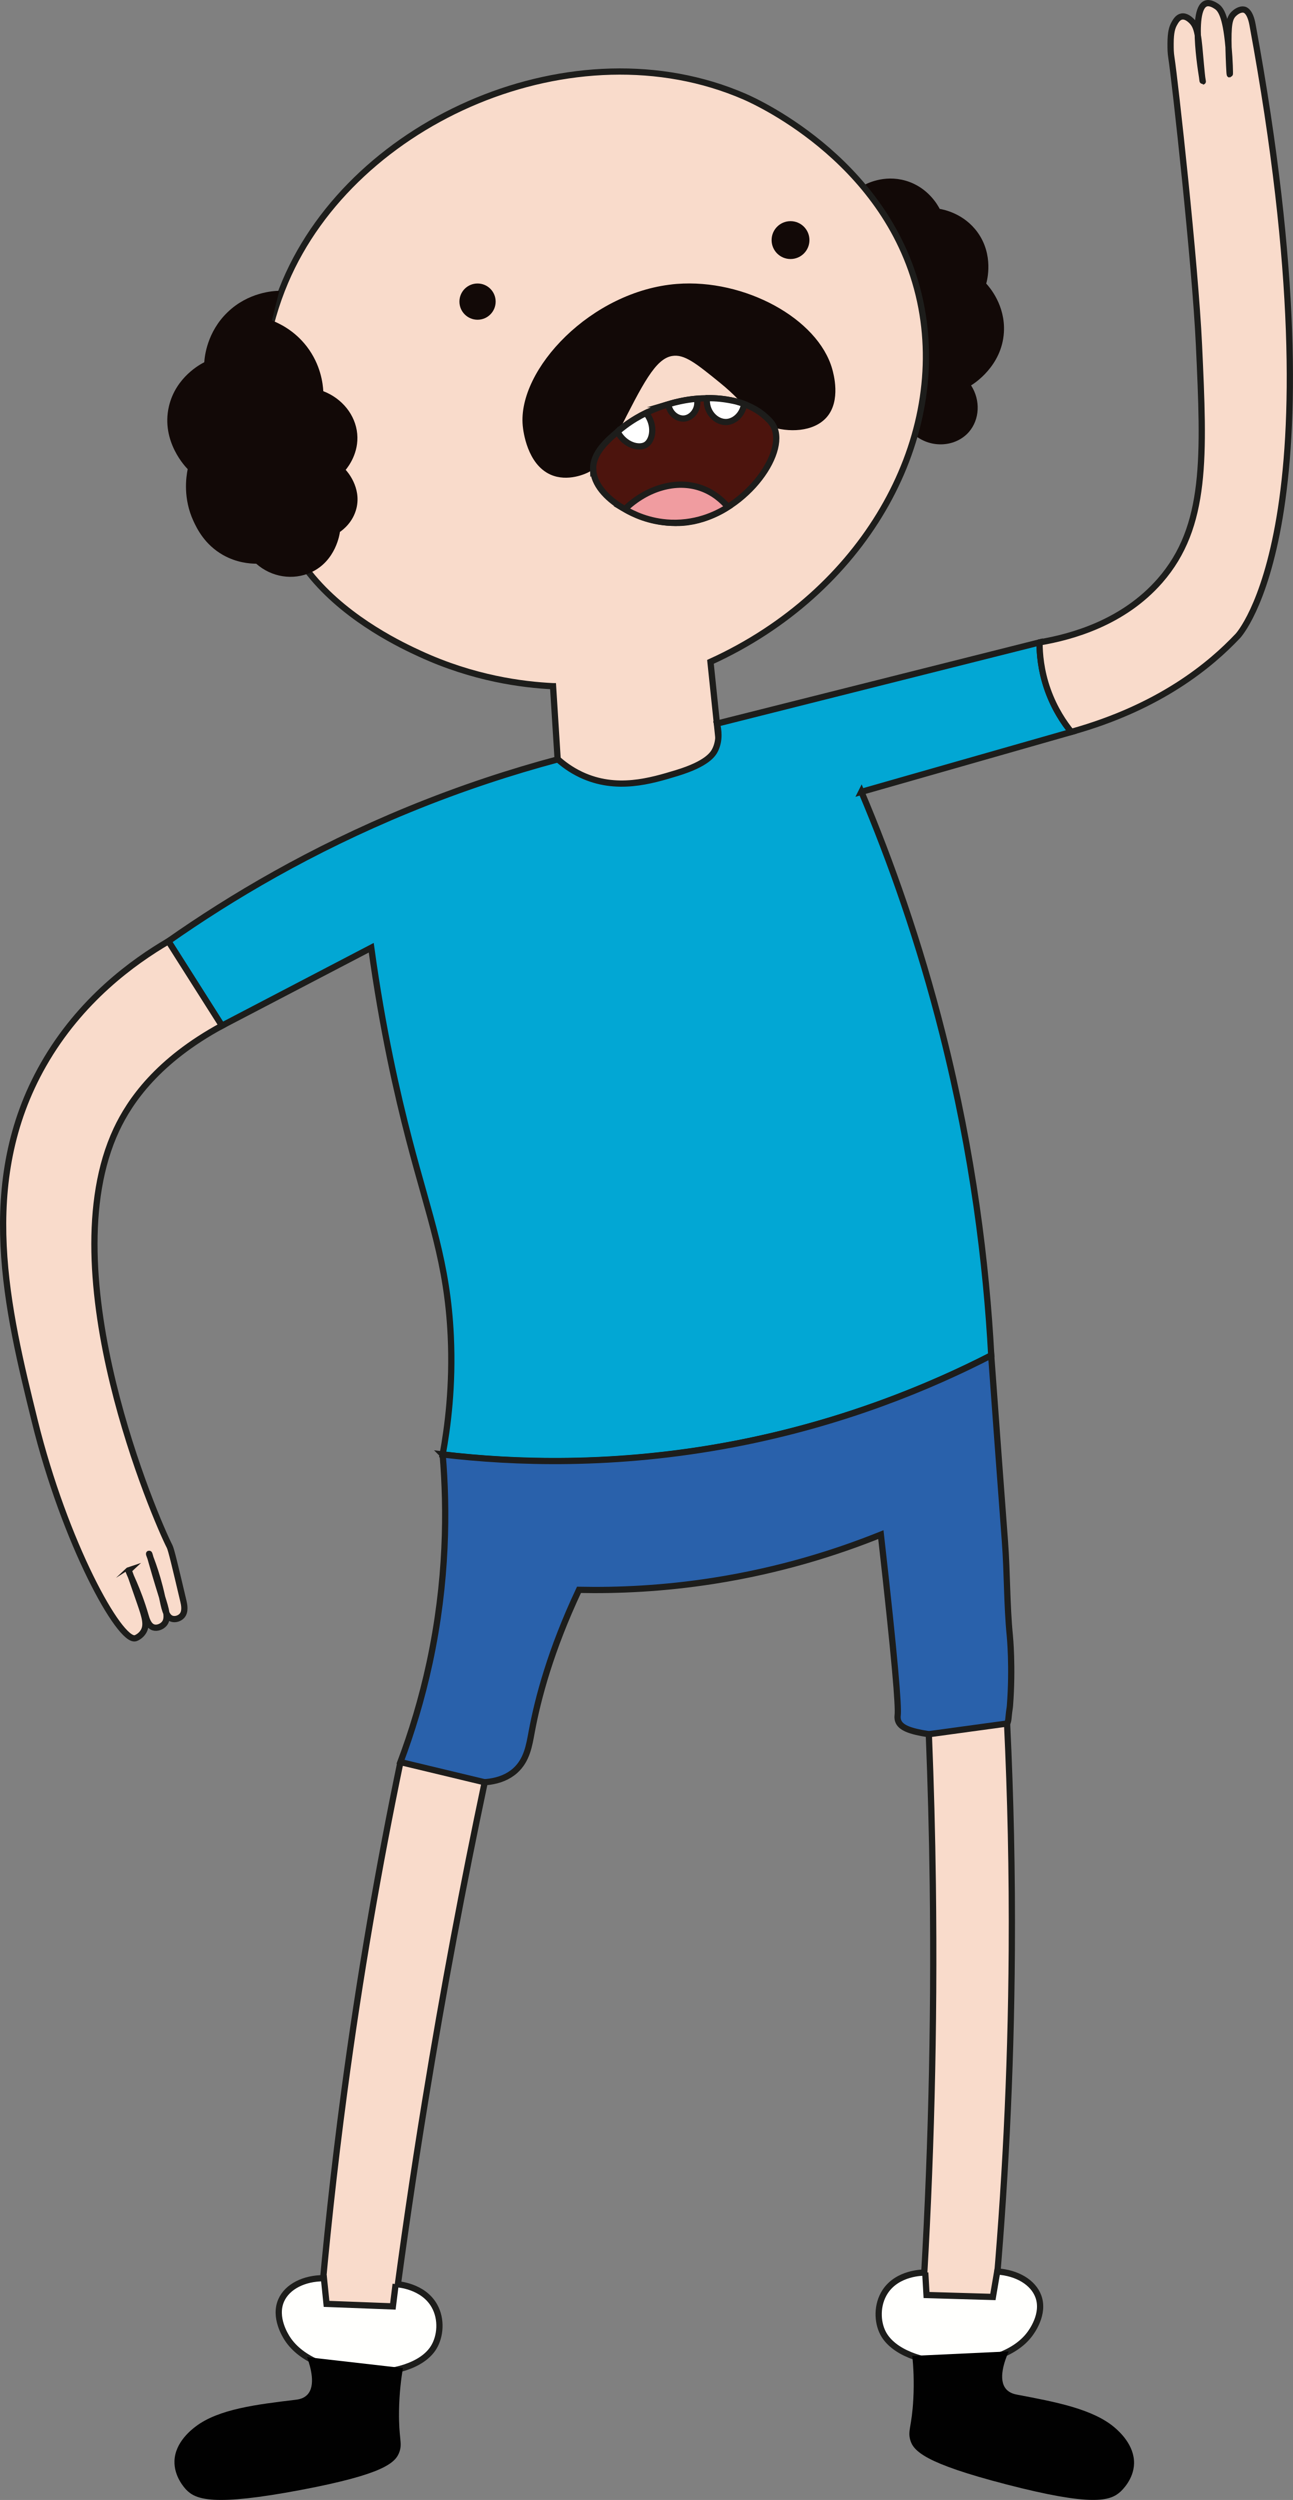 <?xml version="1.0" encoding="UTF-8"?>
<svg id="Capa_2" data-name="Capa 2" xmlns="http://www.w3.org/2000/svg" viewBox="0 0 414.78 801.34">
  <rect x="0" y="0" width="414.78" height="801.34" fill="#808080" stroke="none"/>
  <defs>
    <style>
      .cls-1 {
        fill: #120907;
      }

      .cls-1, .cls-2 {
        stroke-width: 0px;
      }

      .cls-3 {
        fill: #02a7d4;
      }

      .cls-3, .cls-4, .cls-5, .cls-6, .cls-7, .cls-8, .cls-9 {
        stroke: #1d1d1b;
        stroke-miterlimit: 10;
        stroke-width: 2px;
      }

      .cls-2 {
        fill: #010101;
      }

      .cls-4 {
        fill: #2961ab;
      }

      .cls-5 {
        fill: #fffffd;
      }

      .cls-6 {
        fill: #f09ca0;
      }

      .cls-7 {
        fill: #fff;
      }

      .cls-8 {
        fill: #f9dbcb;
      }

      .cls-9 {
        fill: #4c140d;
      }
    </style>
  </defs>
  <g id="Capa_24" data-name="Capa 24">
    <g>
      <path class="cls-1" d="m276.72,59.57c.99-.56,6.72-3.72,13.84-1.64,7.23,2.11,10.37,8.03,10.88,9.02,1.37.24,7.81,1.51,12.15,7.52,5.25,7.27,3.07,15.41,2.78,16.43.99,1.08,6.19,6.94,5.67,15.62-.65,10.88-9.71,16.52-10.53,17.01,3.11,4.83,2.74,10.98-.69,14.93-4.11,4.72-11.89,5.45-17.37,1.04-5.57-26.64-11.14-53.28-16.71-79.92Z"/>
      <path class="cls-8" d="m177.4,219.96c-9.81-.48-25.47-2.47-42.69-10.41-5.1-2.35-22.51-10.38-34.36-24.47-21.6-25.7-20.73-66.81-8.85-94.76C113.65,38.19,184.49,7.39,238.84,30.97c4.19,1.82,48.13,21.74,56.75,67.68,8.13,43.3-18.59,91.18-67.68,113.5,1.1,10.57,2.2,21.13,3.3,31.7-2.48,2.43-10.64,9.85-23.6,11.34-15.12,1.74-25.99-5.82-28.46-7.64-.58-9.2-1.16-18.4-1.74-27.59Z"/>
      <path class="cls-3" d="m276.33,253.81c9.29,21.99,18.55,47.95,26.03,77.58,9.81,38.83,14.06,73.93,15.62,103.09-25.39,12.91-64.45,28.56-114.02,32.8-23.41,2-44.35,1.05-61.96-1.04,1.6-8.7,3.35-21.95,2.6-38.01-1.1-23.56-6.89-38.1-13.36-62.91-3.75-14.39-8.54-35.3-12.15-61.53-15.97,8.33-31.93,16.66-47.9,24.99-2.54-4.01-5.09-8.02-7.63-12.02-3.18-5.02-6.37-10.03-9.55-15.05,20.05-14.06,45.71-29.32,77.06-42.17,17.02-6.98,33.15-12.2,47.9-16.14,1.54,1.37,4.01,3.31,7.41,4.92,11.35,5.36,22.45,1.99,30.71-.52,9.8-2.98,11.7-6.08,12.38-7.52,1.48-3.12,1.01-6.36.52-8.33,34.5-8.68,69-17.35,103.49-26.03,0,3.49.4,8.58,2.31,14.35,2.21,6.66,5.52,11.45,7.87,14.35-22.45,6.4-44.89,12.8-67.34,19.21Z"/>
      <path class="cls-8" d="m41.23,503.37c-.27.09,2.99,5.95,5.44,14.46.32,1.1.92,3.3,2.55,3.82,1.18.37,2.67-.21,3.47-1.16,1.48-1.74.54-4.61-.69-8.56-3.49-11.18-4.02-13.93-4.17-13.88-.21.06,2.24,4.99,4.17,13.88.72,3.31,1.17,6.3,3.12,6.94,1.09.36,2.47-.08,3.24-.93,1.23-1.36.72-3.64.46-4.74-2.6-11.01-3.9-16.52-4.4-17.47-4.08-7.89-38.71-87.42-17.07-133.63,4.32-9.21,13.23-22.13,33.84-33.32-5.73-9.02-11.45-18.05-17.18-27.07-11.2,6.56-28.24,18.78-40.09,39.57-21.6,37.89-11.5,78.83-2.78,114.2,9.66,39.16,27.24,70.99,32.28,69.65.49-.13,1.82-.83,2.6-2.14,1.29-2.14.45-4.79-1.04-9.11-2.42-7.03-3.64-10.54-3.76-10.5Z"/>
      <path class="cls-8" d="m333.48,205.91c10.45-1.77,26.88-6.33,38.64-19.78,15.18-17.37,14.14-39.93,12.5-75.49-1.21-26.17-7.73-84.95-8.85-92.15-.26-1.69-.26-2.63-.26-4.51,0-3.71.54-5.27,1.18-6.41.46-.82,1.16-2.05,2.38-2.27,1.38-.25,2.63.92,3.04,1.3,2.22,2.09,2.29,5.01,3.12,14.23,0,0,.48,5.31.61,5.29.06,0-4.25-22.94.93-24.97,1.3-.51,2.85.48,3.4.84,1.24.8,3,2.6,3.92,13.01.4,4.45.5,8.85.41,8.86-.09,0-.31-4.79-.39-8.24-.2-7.75.24-9.79,1.7-11.2.32-.31,1.84-1.7,3.38-1.3.41.11,1.85.69,2.6,4.77,29.46,159.79-4.69,195.94-4.69,195.94-8.69,9.2-24.89,22.83-53.45,30.78-2.24-2.76-5.36-7.26-7.56-13.46-2.21-6.21-2.62-11.67-2.62-15.23Z"/>
      <path class="cls-4" d="m142,466.23c1.48,17.59,1.41,40.61-4.17,66.64-2.56,11.93-5.87,22.61-9.37,31.93,9.48,4.14,27.78,10.81,36.79,2.78,3.82-3.41,4.51-8.16,5.32-12.5,2.01-10.77,6.06-26.1,15.16-45.47,12.33.26,26.94-.35,43.16-2.89,21.58-3.38,39.69-9.18,53.68-14.81,4.56,40.29,5.73,55.1,5.39,57.96-.02.21-.12.93.16,1.74.75,2.13,3.56,3.32,9.83,4.28,0,0,13.85,2.13,23.28-1.98.42-.18,1.28-.57,1.82-1.46.4-.66.41-1.25.53-2.47.19-2.01.33-2.26.4-3.24.95-12.38-.03-22.3-.03-22.3-1-10.12-.82-20.32-1.59-30.46-1.29-17.09-2.7-36.28-4.4-59.53-19.37,9.95-47.31,21.7-82.52,28.43-38.21,7.3-70.87,6-93.46,3.33Z"/>
      <path class="cls-8" d="m128.46,564.81c-6.88,33.09-13.05,68.42-18.05,105.87-3.3,24.71-5.86,48.63-7.81,71.68,7.93-.23,15.85-.46,23.78-.69,2.92-22.34,6.26-45.21,10.07-68.55,5.75-35.3,12.16-69.26,19.04-101.82-9.01-2.16-18.02-4.32-27.03-6.48Z"/>
      <path class="cls-8" d="m297.96,555.9c.63,15.77,1.06,31.81,1.27,48.13.6,46.39-.63,90.81-3.24,133.05,3.46-.07,7.09-.06,10.88.06,4.3.14,8.39.4,12.26.75,3.17-35.05,5.19-72.71,5.44-112.69.16-25.24-.4-49.52-1.51-72.74-8.37,1.14-16.73,2.29-25.1,3.43Z"/>
      <path class="cls-5" d="m296.81,728.46c-.81-.01-8.83.01-12.84,6.07-2.77,4.19-2.6,9.73-.69,13.36,6.34,12.06,37.23,13.39,47.02.34.6-.8,4.87-6.49,2.79-12.14-1.66-4.51-6.83-7.57-13.19-7.98-.46,2.72-.93,5.44-1.39,8.16-7.1-.21-14.19-.41-21.29-.62-.14-2.4-.27-4.79-.41-7.19Z"/>
      <path class="cls-2" d="m292.66,755.17c.32,3.18.64,8.02.32,13.9-.47,8.68-1.79,9.93-1.04,12.84.97,3.77,4.72,7.66,30.72,14.4,27.8,7.22,33.49,5.36,36.76,2.39.45-.41,4.23-3.94,4.37-8.99.17-6.01-4.89-10.42-6.07-11.45-6.95-6.05-19.09-8.34-31.3-10.64-.82-.16-2.53-.47-3.7-1.85-2.6-3.06-.52-8.9.86-12.05-10.3.48-20.61.97-30.91,1.45Z"/>
      <path class="cls-5" d="m126.91,732.15c.81.04,8.81.6,12.41,6.92,2.49,4.37,1.95,9.88-.2,13.38-7.13,11.61-38.05,10.87-46.93-2.81-.54-.84-4.42-6.8-1.97-12.3,1.95-4.39,7.32-7.1,13.69-7.08.28,2.74.56,5.49.84,8.23,7.09.27,14.19.54,21.28.81.3-2.38.59-4.76.89-7.15Z"/>
      <path class="cls-2" d="m129.25,759.07c-.53,3.16-1.17,7.96-1.25,13.85-.12,8.69,1.12,10.03.18,12.88-1.22,3.7-5.22,7.32-31.61,12.32-28.22,5.34-33.77,3.11-36.84-.07-.42-.44-3.96-4.21-3.76-9.26.23-6.01,5.57-10.07,6.83-11.02,7.34-5.57,19.6-7.05,31.94-8.53.83-.1,2.55-.3,3.82-1.6,2.8-2.88,1.12-8.84-.05-12.08,10.25,1.17,20.5,2.34,30.75,3.51Z"/>
      <path class="cls-1" d="m89.59,93.21c-1.8.04-9.92.4-16.66,6.94-6.52,6.33-7.28,14.11-7.4,15.97-1.13.56-9.13,4.71-11.34,14.12-2.66,11.33,5.56,19.68,6.02,20.13-.53,2.61-1.51,9.39,1.85,16.66,1.08,2.34,3.57,7.53,9.49,10.88,4.33,2.44,8.48,2.77,10.64,2.78,4.89,4.34,11.82,5.42,17.59,2.78,8.03-3.68,9.2-12.48,9.26-12.96.94-.65,4.23-3.11,5.32-7.64,1.61-6.7-3.09-11.86-3.47-12.26.83-1.02,4.28-5.45,3.7-11.57-.57-6.02-4.81-11.31-10.88-13.65-.13-2.31-.78-8.46-5.32-14.35-4.03-5.22-8.98-7.47-11.18-8.31.8-3.17,1.59-6.34,2.39-9.5Z"/>
      <path class="cls-1" d="m167.69,136.49c.17,1.78,1.43,12.26,8.85,15.62,5.61,2.54,11.62-.42,12.15-.69,4.71-2.41,6.44-6.53,9.55-12.67,8-15.82,12.01-23.73,17.35-24.64,3.94-.68,7.72,2.38,15.27,8.5,9.74,7.89,9.86,11.79,16.17,14.05,5.7,2.05,14,1.89,18.19-2.95,4.61-5.33,2.16-13.94,1.74-15.45-4.6-16.18-28.12-28.94-49.81-27.25-27.49,2.15-51.19,27.48-49.46,45.47Z"/>
      <path class="cls-9" d="m190.29,150.45c.3,9.28,15.58,18.1,28.76,17.11,17.7-1.34,32.84-20.46,29.5-30.02-.61-1.74-1.69-2.77-2.81-3.81-10.38-9.66-33.21-7.52-47.1,4.2-3.69,3.11-8.53,7.19-8.36,12.53Z"/>
      <path class="cls-6" d="m200.45,163.2c7.09-6.77,16.43-9.52,24.34-6.79,4.18,1.45,7.03,4.1,8.73,6.09-2.44,1.58-9.14,5.43-18.35,5.07-7.01-.28-12.2-2.88-14.73-4.37Z"/>
      <path class="cls-7" d="m198.1,138.38c.74-.64,1.53-1.28,2.39-1.92,2.35-1.75,4.65-3.08,6.74-4.09,3.14,3.94,2.2,8.79-.03,10.19-2.19,1.37-6.84.17-9.1-4.18Z"/>
      <path class="cls-7" d="m214.39,129.57c1.18-.35,2.47-.69,3.86-.98,1.9-.4,3.68-.65,5.3-.79.78,3.24-1.52,6.17-4.12,6.36-2.27.17-4.68-1.76-5.03-4.59Z"/>
      <path class="cls-7" d="m226.78,127.63c1.63-.03,3.05.05,4.19.17.36.04,1.57.16,3.14.45.73.14,1.47.27,2.43.54.89.25,1.63.51,2.17.72-.49,3.28-3.03,5.64-5.66,5.77-3.31.16-6.74-3.25-6.28-7.64Z"/>
      <circle class="cls-1" cx="153.19" cy="96.68" r="5.81"/>
      <circle class="cls-1" cx="253.59" cy="76.96" r="6.07"/>
    </g>
  </g>
</svg>